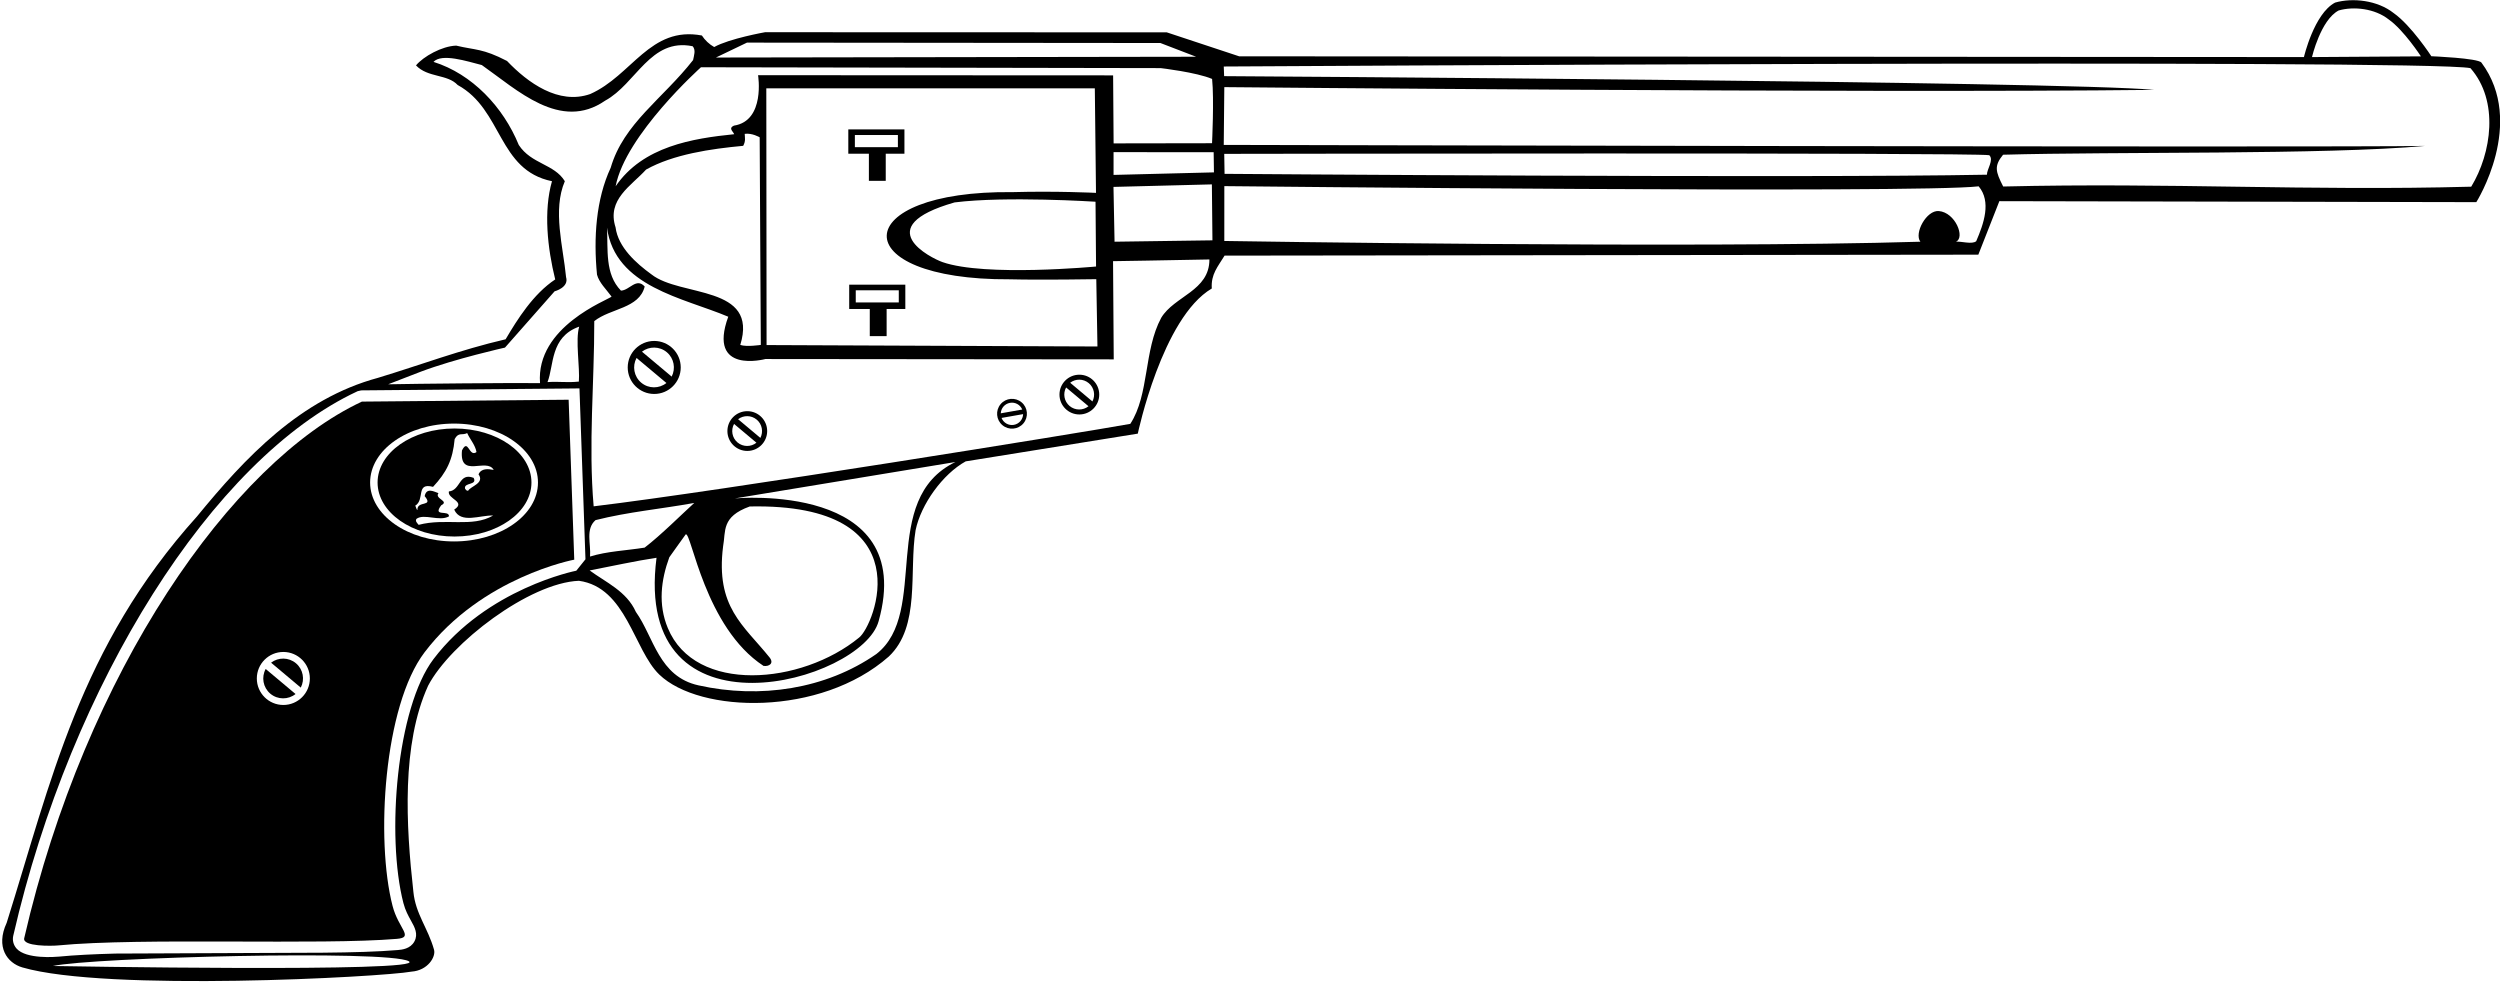 <?xml version="1.0" encoding="UTF-8"?>
<svg xmlns="http://www.w3.org/2000/svg" xmlns:xlink="http://www.w3.org/1999/xlink" width="539pt" height="212pt" viewBox="0 0 539 212" version="1.1">
<g id="surface1">
<path style=" stroke:none;fill-rule:nonzero;fill:rgb(0%,0%,0%);fill-opacity:1;" d="M 535 13.5 C 534.277 12.527 524.199 12.125 524.199 12.125 C 524.199 12.125 519.863 5.477 516.074 2.82 C 512.586 0.055 507.23 -0.535 503.445 0.559 C 498.91 2.941 496.727 12.305 496.727 12.305 L 267.164 12.141 L 251.555 6.973 L 164.953 6.945 C 164.953 6.945 157.258 8.309 153.977 10.141 C 152.93 9.559 151.973 8.66 151.324 7.652 C 140.141 5.551 136.273 16.277 127.242 20.277 C 120.426 22.66 113.785 17.836 109.312 13.145 C 104.027 10.406 102.504 10.832 98.355 9.836 C 95.27 9.938 91.27 12.191 89.688 14.098 C 92.246 16.789 96.438 15.934 98.676 18.328 C 108.422 23.672 107.301 36.672 119.008 39.07 C 117.16 45.512 118.039 53.508 119.703 60.246 C 114.969 63.383 111.547 68.848 109.012 73.148 C 99.207 75.426 90.668 78.688 81.496 81.461 C 64.727 85.996 52.863 98.656 42.473 111.344 C 17.109 139.5 10.98 168.668 1.438 198.961 C -0.984 204.203 1.547 207.621 4.828 208.578 C 22.941 213.848 82.266 210.668 88.711 209.484 C 92.23 209.238 94.008 206.297 93.578 204.758 C 92.277 200.105 89.59 197.051 89.125 192.273 C 87.523 177.918 86.547 160.465 92.309 147.824 C 97.121 138.641 114.145 125.645 124.812 125.219 C 135.047 126.633 136.625 140.102 142.145 145.438 C 150.875 153.855 176.902 154.523 191.617 141.555 C 198.508 135.055 195.945 123.215 197.402 114.316 C 198.559 108.723 203.254 102.203 208.207 99.469 L 245.309 93.492 C 245.309 93.492 250.551 68.512 261.262 62.199 C 261.059 59.117 262.551 57.527 264.016 55.113 C 316.496 55.039 426.527 54.906 426.527 54.906 L 431.062 43.371 L 533.895 43.582 C 533.895 43.582 544.668 26.5 535 13.5 Z M 504.207 2.262 C 507.445 1.324 512.023 1.828 515.004 4.195 C 518.246 6.465 521.953 12.152 521.953 12.152 L 498.465 12.305 C 498.465 12.305 500.332 4.301 504.207 2.262 Z M 161.047 9.188 L 250.184 9.273 L 257.887 12.234 L 154.355 12.402 Z M 250.242 14.684 C 250.242 14.684 257.988 15.586 261.328 17.02 C 261.781 21.434 261.316 30.879 261.316 30.879 L 240.094 30.914 L 239.988 16.25 L 163.438 16.211 C 163.438 16.211 165.051 26.047 158.234 27.086 C 157.02 27.637 157.965 28.223 158.297 28.934 C 149.371 29.844 138.621 31.531 132.73 40.164 C 134.84 29.086 151.129 14.5 151.129 14.5 Z M 218.348 41.422 C 182.695 41.008 181.773 60.414 217.715 60.219 C 224.617 60.395 236.359 60.191 236.359 60.191 L 236.609 74.703 L 165.273 74.395 L 165.215 19.051 L 236.043 19.047 L 236.297 41.582 C 236.297 41.582 227.621 41.16 218.348 41.422 Z M 236.309 57.461 C 236.309 57.461 212.375 59.723 203.207 56.512 C 200.766 55.656 187.246 48.953 205.805 43.641 C 216.875 42.246 236.195 43.492 236.195 43.492 Z M 140.453 59.156 C 137.188 56.793 133.266 53.316 132.715 49.016 C 130.766 43.008 136.125 40.055 139.301 36.555 C 145.164 33.273 153.254 32.082 160.23 31.441 C 160.812 30.395 160.586 29.684 160.559 28.859 C 162.145 28.629 163.785 29.602 163.785 29.602 L 164.031 74.363 C 164.031 74.363 160.961 74.84 159.605 74.367 C 163.605 61.375 146.688 64.098 140.453 59.156 Z M 90.762 80.121 C 98.109 77.348 108.875 74.941 108.875 74.941 L 119.57 62.809 C 119.57 62.809 122.734 61.984 122.043 59.742 C 121.418 53.176 119.102 45.328 121.777 39.066 C 119.496 35.336 114.559 35.391 111.852 31.262 C 108.492 23.035 101.777 15.949 93.461 13.34 C 95.25 11.43 100.66 13.207 103.879 14.027 C 111.461 19.336 120.812 28.395 130.473 21.699 C 137.145 18.086 140.215 8.105 149.332 9.969 C 150.078 10.766 149.605 12.02 149.43 12.949 C 142.871 21.324 134.441 26.613 131.664 36.172 C 128.492 42.965 127.941 51.316 128.715 59.215 C 129.184 60.949 130.672 62.34 131.855 63.949 C 131.055 64.695 115.492 70.41 116.43 82.598 C 108.91 82.535 90.238 82.723 83.676 82.855 Z M 124.801 82.27 C 122.109 82.543 120.727 82.207 118.039 82.379 C 119.457 78.848 118.57 72.633 124.879 70.422 C 124.012 73.262 125.055 79.297 124.801 82.27 Z M 11.395 208.27 C 20.016 206.402 83.617 204.75 88.129 207.242 C 92.641 209.73 11.395 208.27 11.395 208.27 Z M 124.254 123.043 C 124.059 123.082 105.027 126.875 93.469 142.094 C 85.531 152.539 83.23 180.227 86.98 194.727 C 87.387 196.289 88.039 197.469 88.617 198.508 C 89.398 199.91 90.207 201.363 89.352 202.965 C 88.484 204.598 86.586 204.762 85.777 204.828 C 81.559 205.188 75.984 205.344 69.66 205.402 L 24.887 205.59 C 20.27 205.711 16.113 205.918 12.715 206.246 C 11.992 206.312 5.625 206.848 3.562 204.5 C 2.891 203.73 2.633 202.723 2.859 201.734 C 15.395 147.176 45.883 98.926 77.004 84.391 L 77.121 84.336 L 77.25 84.309 L 77.75 84.195 L 77.875 84.164 L 78.008 84.164 L 122.574 83.762 L 124.934 83.738 L 124.973 84.918 L 125.016 86.098 L 126.227 120.582 C 126.227 120.582 124.258 123.043 124.254 123.043 Z M 165.91 141.734 C 160.305 134.77 154.25 130.883 155.898 117.809 C 156.512 114.496 155.48 111.414 161.645 109.195 C 199.473 108.414 188.422 135.035 185.227 137.457 C 172.805 147.648 149.859 149.648 143.977 135.398 C 141.855 130.32 142.508 125.051 144.301 120.156 C 145.383 118.578 146.664 116.887 147.844 115.203 C 149.062 114.648 151.941 135.281 164.621 143.57 C 165.859 143.734 166.93 143 165.91 141.734 Z M 138.984 118.066 C 134.992 118.711 130.883 118.844 127.215 119.992 C 127.43 117.207 126.195 114.059 128.398 112.137 C 135.441 110.359 142.441 109.746 149.684 108.434 C 147.086 110.781 142.496 115.379 138.984 118.066 Z M 188.938 141.012 C 178.07 148.57 163.883 150.727 150.613 147.766 C 142.012 145.887 140.977 137.355 137.094 131.926 C 135.094 127.461 130.605 125.551 127.129 122.988 C 131.629 122.121 137.145 120.91 141.547 120.254 C 136.297 160.852 185.883 147.051 189.434 133.918 C 197.871 103.762 158.441 107.457 158.441 107.457 L 205.988 99.609 C 189.336 107.68 200.52 132.016 188.938 141.012 Z M 250.355 68.523 C 246.57 75.543 247.809 85.074 243.695 91.383 C 233.262 93.27 155.156 105.906 127.992 109.164 C 126.836 95.824 128.148 82.504 128.125 69.23 C 131.637 66.441 137.812 66.547 138.996 61.773 C 137.18 59.777 135.73 62.602 133.879 62.66 C 130.367 59.074 131.121 53.801 130.863 49.074 C 132.617 61.883 147.309 64.18 157.012 68.285 C 152.434 80.812 165.016 77.406 165.016 77.406 L 240.121 77.48 L 239.973 56.309 C 239.973 56.309 251.906 56.125 260.75 55.938 C 260.766 62.73 253.188 63.801 250.355 68.523 Z M 240.297 52.113 L 240.066 40.297 L 261.281 39.754 L 261.402 51.816 Z M 240.082 37.711 L 240.082 32.801 L 261.664 32.82 L 261.727 37.164 Z M 426.07 52.004 C 425.168 52.754 422.836 51.98 421.707 52.117 C 423.734 51.23 421.59 45.797 418 45.5 C 415.34 45.281 412.633 50.309 414.031 52.113 C 364.992 53.617 263.961 51.953 263.961 51.953 L 263.965 40.129 C 263.965 40.129 413.684 41.727 426.598 40.172 C 429.383 43.477 427.695 48.246 426.07 52.004 Z M 428.383 37.664 C 388.785 38.445 264.016 37.48 264.016 37.48 L 263.945 33.172 C 263.945 33.172 425.059 32.863 428.883 33.461 C 429.945 34.453 428.344 36.535 428.383 37.664 Z M 532.797 40.25 C 497.324 41.203 467.98 39.34 431.887 40.211 C 430.238 36.973 429.887 35.793 431.863 33.359 C 455.922 32.676 501.152 33.402 522.906 31.457 C 502.027 31.828 263.84 31.242 263.84 31.242 L 263.961 18.785 C 263.961 18.785 401.312 20.105 464.473 19.375 C 445.168 17.535 263.922 16.418 263.922 16.418 L 263.844 14.34 C 263.844 14.34 523.719 12.727 532.633 14.695 C 538.828 21.75 537.191 33.008 532.797 40.25 "/>
<path style=" stroke:none;fill-rule:nonzero;fill:rgb(0%,0%,0%);fill-opacity:1;" d="M 182.895 33.141 L 187.332 33.141 L 187.332 38.988 L 190.965 38.988 L 190.965 33.141 L 194.996 33.141 L 194.996 27.898 L 182.895 27.898 Z M 184.309 29.109 L 193.586 29.109 L 193.586 31.73 L 184.309 31.73 L 184.309 29.109 "/>
<path style=" stroke:none;fill-rule:nonzero;fill:rgb(0%,0%,0%);fill-opacity:1;" d="M 183.09 66.617 L 187.523 66.617 L 187.523 72.469 L 191.156 72.469 L 191.156 66.617 L 195.188 66.617 L 195.188 61.375 L 183.09 61.375 Z M 184.5 62.586 L 193.777 62.586 L 193.777 65.207 L 184.5 65.207 L 184.5 62.586 "/>
<path style=" stroke:none;fill-rule:nonzero;fill:rgb(0%,0%,0%);fill-opacity:1;" d="M 141.051 73.508 C 137.895 73.508 135.336 76.066 135.336 79.223 C 135.336 82.379 137.895 84.938 141.051 84.938 C 144.207 84.938 146.766 82.379 146.766 79.223 C 146.766 76.066 144.207 73.508 141.051 73.508 Z M 138.254 82.508 C 136.66 81.172 136.285 78.93 137.242 77.176 L 143.68 82.574 C 142.117 83.824 139.844 83.84 138.254 82.508 Z M 144.812 81.195 L 138.406 75.82 C 139.965 74.625 142.195 74.625 143.762 75.938 C 145.328 77.254 145.715 79.449 144.812 81.195 "/>
<path style=" stroke:none;fill-rule:nonzero;fill:rgb(0%,0%,0%);fill-opacity:1;" d="M 161.117 88.648 C 158.746 88.648 156.828 90.57 156.828 92.938 C 156.828 95.305 158.746 97.223 161.117 97.223 C 163.484 97.223 165.402 95.305 165.402 92.938 C 165.402 90.57 163.484 88.648 161.117 88.648 Z M 159.016 95.398 C 157.824 94.398 157.543 92.715 158.262 91.398 L 163.086 95.449 C 161.914 96.387 160.211 96.398 159.016 95.398 Z M 163.938 94.414 L 159.133 90.383 C 160.305 89.488 161.977 89.488 163.148 90.473 C 164.324 91.461 164.613 93.105 163.938 94.414 "/>
<path style=" stroke:none;fill-rule:nonzero;fill:rgb(0%,0%,0%);fill-opacity:1;" d="M 215.727 87.141 C 214.586 88.5 214.762 90.527 216.121 91.668 C 217.48 92.809 219.508 92.633 220.652 91.273 C 221.793 89.91 221.613 87.883 220.254 86.742 C 218.895 85.602 216.867 85.777 215.727 87.141 Z M 218.59 91.598 C 217.441 91.801 216.34 91.152 215.93 90.105 L 220.582 89.285 C 220.555 90.41 219.742 91.395 218.59 91.598 Z M 215.766 89.113 C 215.816 88.012 216.621 87.051 217.754 86.852 C 218.887 86.648 219.973 87.277 220.398 88.297 L 215.766 89.113 "/>
<path style=" stroke:none;fill-rule:nonzero;fill:rgb(0%,0%,0%);fill-opacity:1;" d="M 232.707 80.785 C 230.34 80.785 228.422 82.703 228.422 85.07 C 228.422 87.438 230.34 89.359 232.707 89.359 C 235.074 89.359 236.996 87.438 236.996 85.07 C 236.996 82.703 235.074 80.785 232.707 80.785 Z M 230.609 87.535 C 229.418 86.531 229.133 84.852 229.852 83.535 L 234.68 87.586 C 233.508 88.52 231.801 88.535 230.609 87.535 Z M 235.527 86.551 L 230.727 82.52 C 231.895 81.621 233.566 81.621 234.742 82.609 C 235.918 83.594 236.207 85.242 235.527 86.551 "/>
<path style=" stroke:none;fill-rule:nonzero;fill:rgb(0%,0%,0%);fill-opacity:1;" d="M 78.027 86.586 C 49.945 99.699 18.434 144.754 5.219 202.277 C 4.797 204.109 11.203 203.961 12.48 203.836 C 30.492 202.094 69.125 203.812 85.57 202.418 C 89.34 202.098 85.914 200.254 84.641 195.332 C 80.945 181.051 82.754 152.195 91.539 140.633 C 103.883 124.383 123.809 120.664 123.809 120.664 L 122.598 86.18 Z M 61.09 151.992 C 57.93 151.992 55.371 149.434 55.371 146.277 C 55.371 143.121 57.93 140.562 61.09 140.562 C 64.242 140.562 66.805 143.121 66.805 146.277 C 66.805 149.434 64.242 151.992 61.09 151.992 Z M 97.895 116.734 C 87.898 116.734 79.797 111.047 79.797 104.027 C 79.797 97.012 87.898 91.324 97.895 91.324 C 107.887 91.324 115.988 97.012 115.988 104.027 C 115.988 111.047 107.887 116.734 97.895 116.734 "/>
<path style=" stroke:none;fill-rule:nonzero;fill:rgb(0%,0%,0%);fill-opacity:1;" d="M 58.289 149.562 C 59.879 150.895 62.156 150.879 63.719 149.629 L 57.281 144.23 C 56.324 145.984 56.699 148.227 58.289 149.562 "/>
<path style=" stroke:none;fill-rule:nonzero;fill:rgb(0%,0%,0%);fill-opacity:1;" d="M 63.801 142.996 C 62.234 141.68 60.004 141.68 58.445 142.875 L 64.848 148.25 C 65.754 146.504 65.367 144.309 63.801 142.996 "/>
<path style=" stroke:none;fill-rule:nonzero;fill:rgb(0%,0%,0%);fill-opacity:1;" d="M 97.992 92.383 C 88.832 92.383 81.406 97.598 81.406 104.027 C 81.406 110.461 88.832 115.676 97.992 115.676 C 107.156 115.676 114.582 110.461 114.582 104.027 C 114.582 97.598 107.156 92.383 97.992 92.383 Z M 100.93 105.801 C 100.57 105.852 100.426 105.57 100.273 105.379 C 99.906 103.93 102.988 104.711 102.117 103.027 C 98.91 101.793 99.355 105.715 96.777 105.957 C 96.418 107.59 100.582 108.141 97.926 109.871 C 99.336 113.02 103.52 111.02 106.32 111.152 C 101.715 113.809 96.148 111.609 90.258 113.156 C 89.949 112.77 89.465 112.363 89.785 111.871 C 91.414 110.645 94.73 112.508 96.797 111.328 C 96.871 109.84 93.164 111.543 95.125 108.941 C 96.988 108.004 93.609 107.543 94.535 106.324 C 93.684 106.055 91.957 104.984 91.559 106.965 C 93.578 109.387 89.879 107.836 89.996 109.961 C 89.723 109.812 89.688 109.203 89.52 109.035 C 91.684 107.699 89.566 103.961 93.363 104.965 C 96.262 101.852 97.613 99.188 98.027 94.656 C 98.906 93.078 99.602 93.949 100.723 93.371 C 101.359 94.762 102.465 95.938 102.734 97.465 C 101.102 98.691 100.965 94.363 99.602 97.117 C 99.008 103.301 104.898 98.586 106.445 101.309 C 105.234 101.086 103.758 100.922 103.172 102.266 C 104.543 104.18 101.48 104.809 100.93 105.801 "/>
</g>
</svg>
